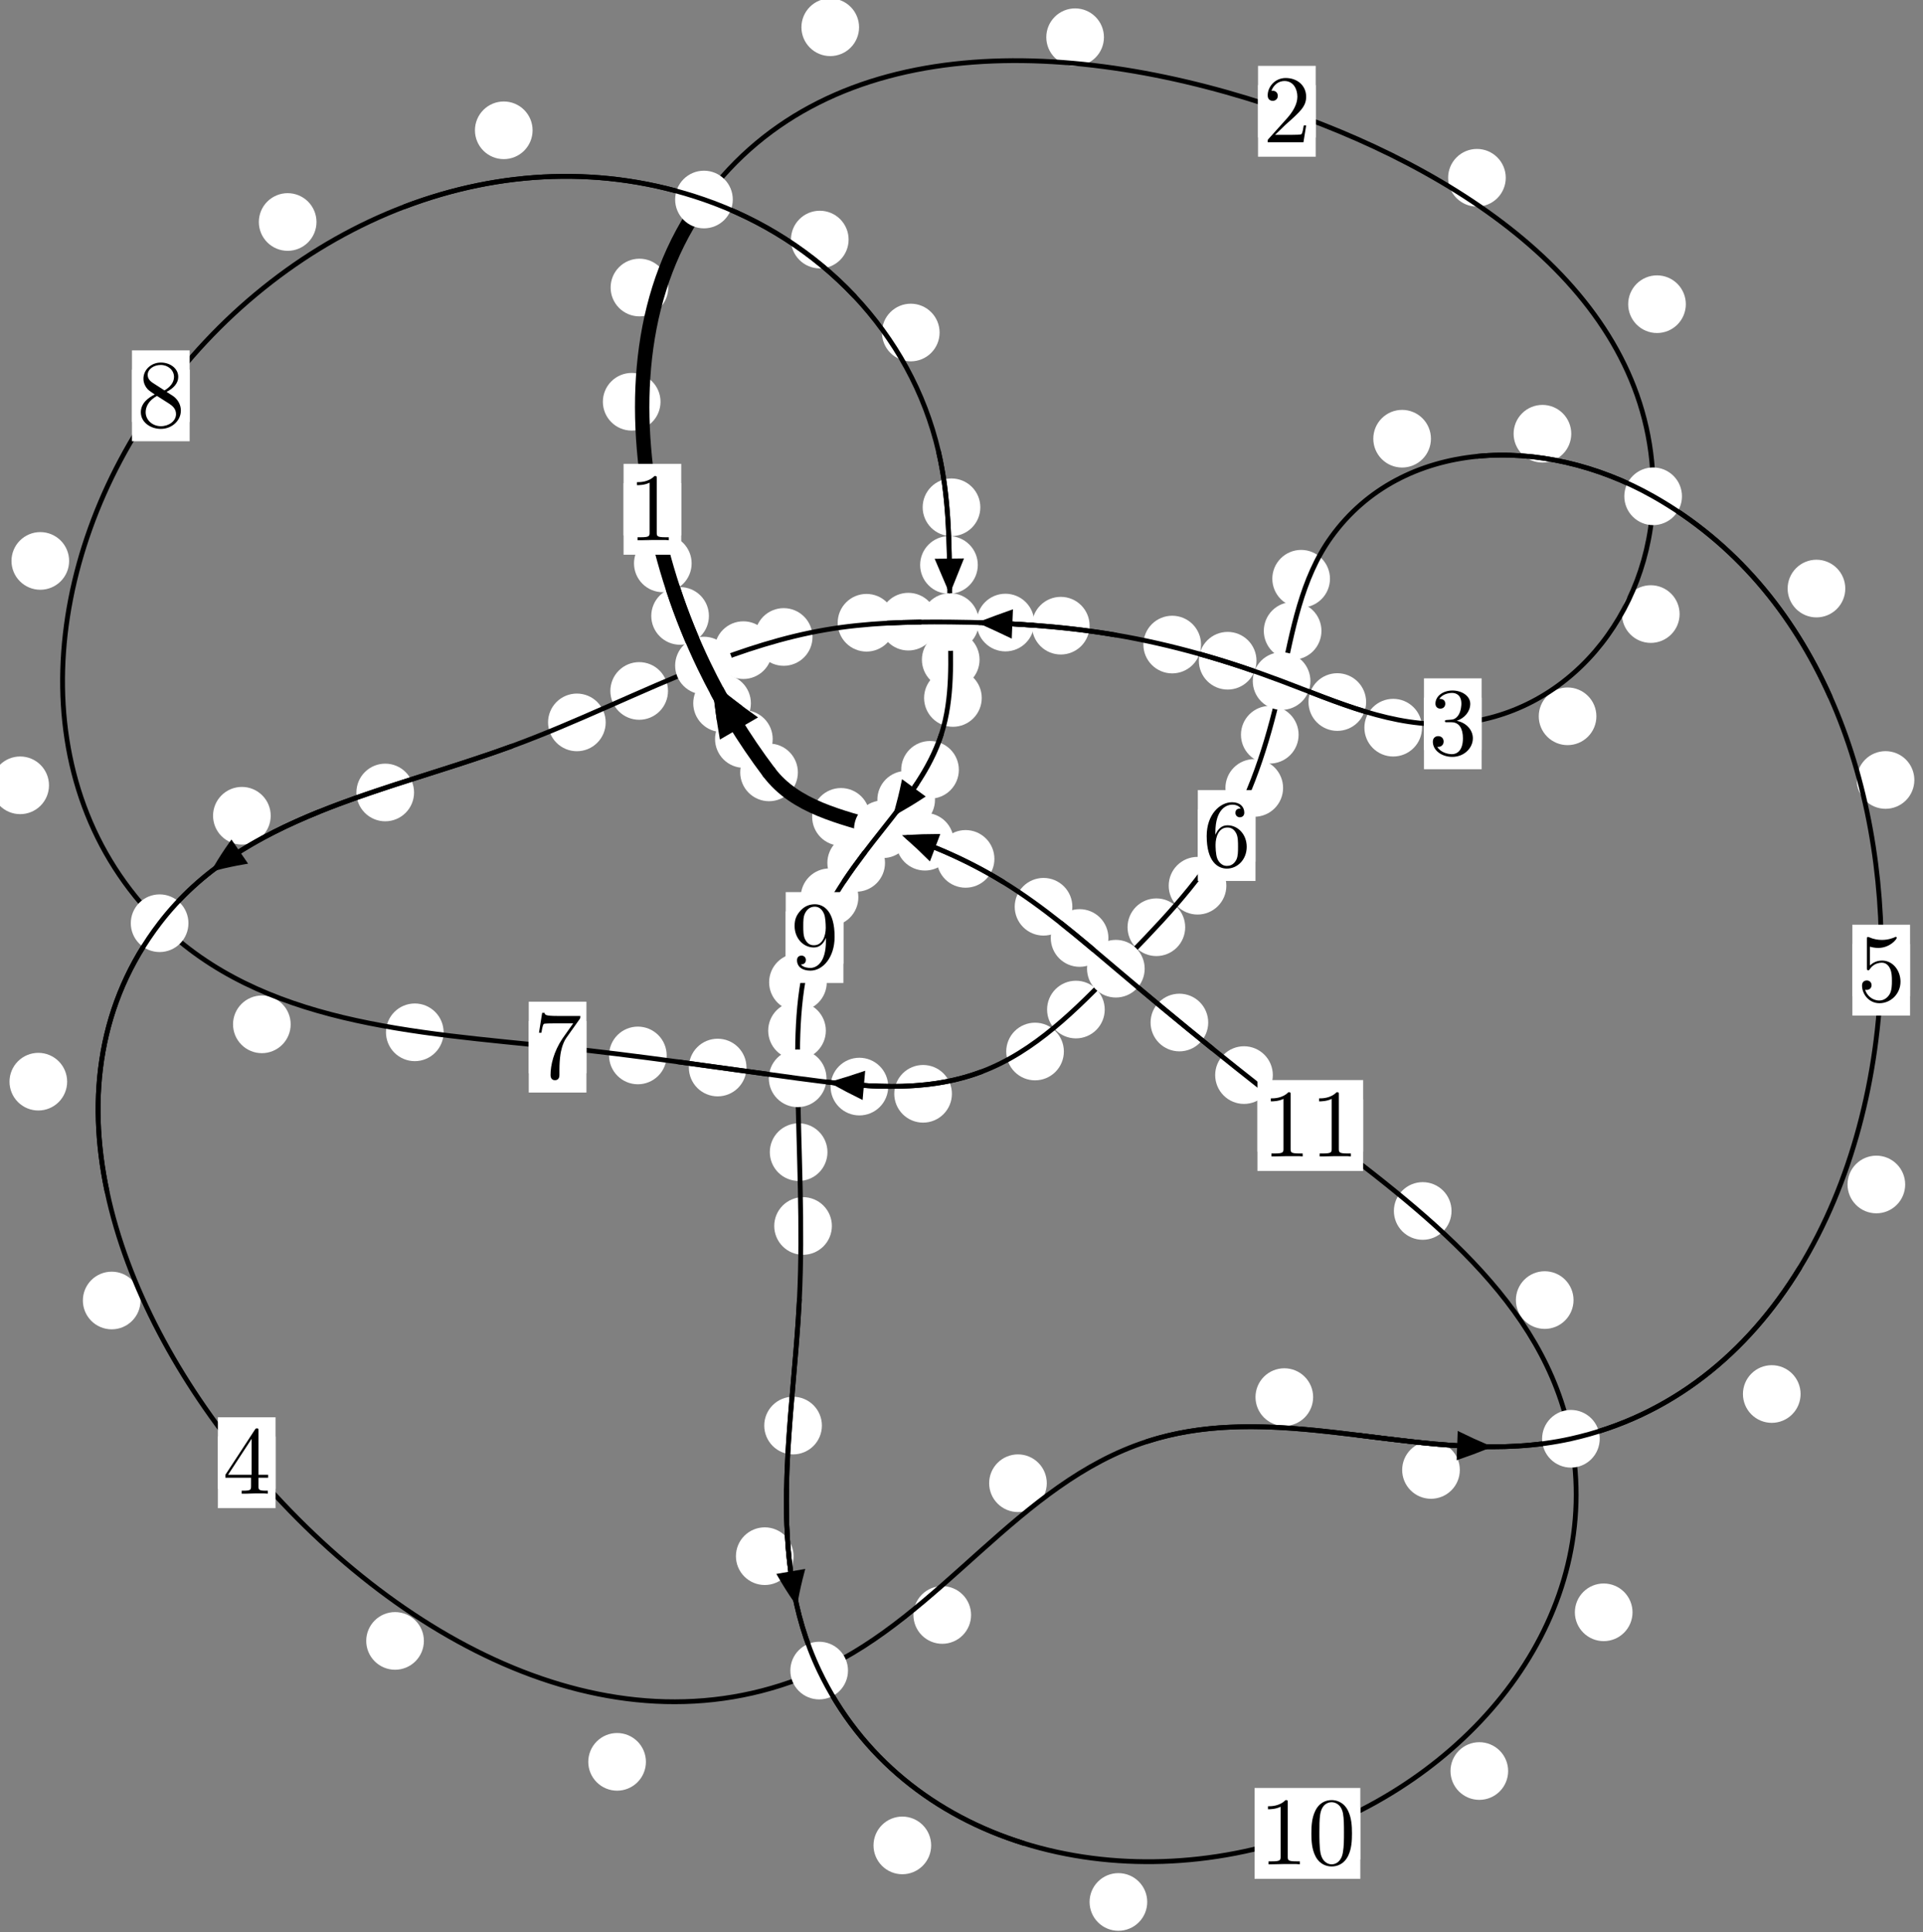 <?xml version="1.0"?>
<!-- Created by MetaPost 1.999 on 2021.07.06:0014 -->
<svg version="1.1" xmlns="http://www.w3.org/2000/svg" xmlns:xlink="http://www.w3.org/1999/xlink" width="199.412" height="200.326" viewBox="0 0 199.412 200.326">
<rect x="0" y="0" width="199.412" height="200.326" fill="#808080" stroke="none"/>
<!-- Original BoundingBox: -73.896454 -131.162994 125.515305 69.162811 -->
  <defs>
    <g transform="scale(0.01,0.01)" id="GLYPHcmr10_48">
      <path style="fill-rule: evenodd;" d="M460 -320C460 -400,455 -480,420 -554C374 -650,292 -666,250 -666C190 -666,117 -640,76 -547C44 -478,39 -400,39 -320C39 -245,43 -155,84 -79C127 2,200 22,249 22C303 22,379 1,423 -94C455 -163,460 -241,460 -320M249 -0C210 -0,151 -25,133 -121C122 -181,122 -273,122 -332C122 -396,122 -462,130 -516C149 -635,224 -644,249 -644C282 -644,348 -626,367 -527C377 -471,377 -395,377 -332C377 -257,377 -189,366 -125C351 -30,294 -0,249 -0"></path>
    </g>
    <g transform="scale(0.01,0.01)" id="GLYPHcmr10_49">
      <path style="fill-rule: evenodd;" d="M294 -640C294 -664,294 -666,271 -666C209 -602,121 -602,89 -602L89 -571C109 -571,168 -571,220 -597L220 -79C220 -43,217 -31,127 -31L95 -31L95 -0L257 -0L130 -3L217 -3L257 -3L297 -3L384 -3L419 -0L419 -31L387 -31C297 -31,294 -42,294 -79"></path>
    </g>
    <g transform="scale(0.01,0.01)" id="GLYPHcmr10_50">
      <path style="fill-rule: evenodd;" d="M127 -77L233 -180C389 -318,449 -372,449 -472C449 -586,359 -666,237 -666C124 -666,50 -574,50 -485C50 -429,100 -429,103 -429C120 -429,155 -441,155 -482C155 -508,137 -534,102 -534C94 -534,92 -534,89 -533C112 -598,166 -635,224 -635C315 -635,358 -554,358 -472C358 -392,308 -313,253 -251L61 -37C50 -26,50 -24,50 -0L421 -0L449 -174L424 -174C419 -144,412 -100,402 -85C395 -77,329 -77,307 -77"></path>
    </g>
    <g transform="scale(0.01,0.01)" id="GLYPHcmr10_51">
      <path style="fill-rule: evenodd;" d="M290 -352C372 -379,430 -449,430 -528C430 -610,342 -666,246 -666C145 -666,69 -606,69 -530C69 -497,91 -478,120 -478C151 -478,171 -500,171 -529C171 -579,124 -579,109 -579C140 -628,206 -641,242 -641C283 -641,338 -619,338 -529C338 -517,336 -459,310 -415C280 -367,246 -364,221 -363C213 -362,189 -360,182 -360C174 -359,167 -358,167 -348C167 -337,174 -337,191 -337L235 -337C317 -337,354 -269,354 -171C354 -35,285 -6,241 -6C198 -6,123 -23,88 -82C123 -77,154 -99,154 -137C154 -173,127 -193,98 -193C74 -193,42 -179,42 -135C42 -44,135 22,244 22C366 22,457 -69,457 -171C457 -253,394 -331,290 -352"></path>
    </g>
    <g transform="scale(0.01,0.01)" id="GLYPHcmr10_52">
      <path style="fill-rule: evenodd;" d="M294 -165L294 -78C294 -42,292 -31,218 -31L197 -31L197 -0L332 -0L238 -3L290 -3L332 -3L374 -3L427 -3L468 -0L468 -31L447 -31C373 -31,371 -42,371 -78L371 -165L471 -165L471 -196L371 -196L371 -651C371 -671,371 -677,355 -677C346 -677,343 -677,335 -665L28 -196L28 -165M300 -196L56 -196L300 -569"></path>
    </g>
    <g transform="scale(0.01,0.01)" id="GLYPHcmr10_53">
      <path style="fill-rule: evenodd;" d="M449 -201C449 -320,367 -420,259 -420C211 -420,168 -404,132 -369L132 -564C152 -558,185 -551,217 -551C340 -551,410 -642,410 -655C410 -661,407 -666,400 -666C399 -666,397 -666,392 -663C372 -654,323 -634,256 -634C216 -634,170 -641,123 -662C115 -665,113 -665,111 -665C101 -665,101 -657,101 -641L101 -345C101 -327,101 -319,115 -319C122 -319,124 -322,128 -328C139 -344,176 -398,257 -398C309 -398,334 -352,342 -334C358 -297,360 -258,360 -208C360 -173,360 -113,336 -71C312 -32,275 -6,229 -6C156 -6,99 -59,82 -118C85 -117,88 -116,99 -116C132 -116,149 -141,149 -165C149 -189,132 -214,99 -214C85 -214,50 -207,50 -161C50 -75,119 22,231 22C347 22,449 -74,449 -201"></path>
    </g>
    <g transform="scale(0.01,0.01)" id="GLYPHcmr10_54">
      <path style="fill-rule: evenodd;" d="M132 -328L132 -352C132 -605,256 -641,307 -641C331 -641,373 -635,395 -601C380 -601,340 -601,340 -556C340 -525,364 -510,386 -510C402 -510,432 -519,432 -558C432 -618,388 -666,305 -666C177 -666,42 -537,42 -316C42 -49,158 22,251 22C362 22,457 -72,457 -204C457 -331,368 -427,257 -427C189 -427,152 -376,132 -328M251 -6C188 -6,158 -66,152 -81C134 -128,134 -208,134 -226C134 -304,166 -404,256 -404C272 -404,318 -404,349 -342C367 -305,367 -254,367 -205C367 -157,367 -107,350 -71C320 -11,274 -6,251 -6"></path>
    </g>
    <g transform="scale(0.01,0.01)" id="GLYPHcmr10_55">
      <path style="fill-rule: evenodd;" d="M476 -609C485 -621,485 -623,485 -644L242 -644C120 -644,118 -657,114 -676L89 -676L56 -470L81 -470C84 -486,93 -549,106 -561C113 -567,191 -567,204 -567L411 -567C400 -551,321 -442,299 -409C209 -274,176 -135,176 -33C176 -23,176 22,222 22C268 22,268 -23,268 -33L268 -84C268 -139,271 -194,279 -248C283 -271,297 -357,341 -419"></path>
    </g>
    <g transform="scale(0.01,0.01)" id="GLYPHcmr10_56">
      <path style="fill-rule: evenodd;" d="M163 -457C117 -487,113 -521,113 -538C113 -599,178 -641,249 -641C322 -641,386 -589,386 -517C386 -460,347 -412,287 -377M309 -362C381 -399,430 -451,430 -517C430 -609,341 -666,250 -666C150 -666,69 -592,69 -499C69 -481,71 -436,113 -389C124 -377,161 -352,186 -335C128 -306,42 -250,42 -151C42 -45,144 22,249 22C362 22,457 -61,457 -168C457 -204,446 -249,408 -291C389 -312,373 -322,309 -362M209 -320L332 -242C360 -223,407 -193,407 -132C407 -58,332 -6,250 -6C164 -6,92 -68,92 -151C92 -209,124 -273,209 -320"></path>
    </g>
    <g transform="scale(0.01,0.01)" id="GLYPHcmr10_57">
      <path style="fill-rule: evenodd;" d="M367 -318L367 -286C367 -52,263 -6,205 -6C188 -6,134 -8,107 -42C151 -42,159 -71,159 -88C159 -119,135 -134,113 -134C97 -134,67 -125,67 -86C67 -19,121 22,206 22C335 22,457 -114,457 -329C457 -598,342 -666,253 -666C198 -666,149 -648,106 -603C65 -558,42 -516,42 -441C42 -316,130 -218,242 -218C303 -218,344 -260,367 -318M243 -241C227 -241,181 -241,150 -304C132 -341,132 -391,132 -440C132 -494,132 -541,153 -578C180 -628,218 -641,253 -641C299 -641,332 -607,349 -562C361 -530,365 -467,365 -421C365 -338,331 -241,243 -241"></path>
    </g>
  </defs>
  <path d="M80.127 76.614C80.127 75.821,79.812 75.061,79.252 74.501C78.691 73.94,77.931 73.625,77.139 73.625C76.346 73.625,75.586 73.94,75.025 74.501C74.465 75.061,74.15 75.821,74.15 76.614C74.15 77.407,74.465 78.167,75.025 78.727C75.586 79.288,76.346 79.603,77.139 79.603C77.931 79.603,78.691 79.288,79.252 78.727C79.812 78.167,80.127 77.407,80.127 76.614Z" style="fill: rgb(100%,100%,100%);stroke: none;"></path>
  <path d="M82.738 80.072C82.738 79.28,82.423 78.52,81.862 77.959C81.302 77.399,80.542 77.084,79.749 77.084C78.956 77.084,78.196 77.399,77.636 77.959C77.075 78.52,76.76 79.28,76.76 80.072C76.76 80.865,77.075 81.625,77.636 82.186C78.196 82.746,78.956 83.061,79.749 83.061C80.542 83.061,81.302 82.746,81.862 82.186C82.423 81.625,82.738 80.865,82.738 80.072Z" style="fill: rgb(100%,100%,100%);stroke: none;"></path>
  <path d="M73.514 63.853C73.514 63.06,73.199 62.3,72.638 61.739C72.078 61.179,71.318 60.864,70.525 60.864C69.732 60.864,68.972 61.179,68.412 61.739C67.851 62.3,67.536 63.06,67.536 63.853C67.536 64.645,67.851 65.406,68.412 65.966C68.972 66.527,69.732 66.842,70.525 66.842C71.318 66.842,72.078 66.527,72.638 65.966C73.199 65.406,73.514 64.645,73.514 63.853Z" style="fill: rgb(100%,100%,100%);stroke: none;"></path>
  <path d="M77.867 72.905C77.867 72.112,77.552 71.352,76.991 70.792C76.431 70.231,75.67 69.916,74.878 69.916C74.085 69.916,73.325 70.231,72.764 70.792C72.204 71.352,71.889 72.112,71.889 72.905C71.889 73.698,72.204 74.458,72.764 75.018C73.325 75.579,74.085 75.894,74.878 75.894C75.67 75.894,76.431 75.579,76.991 75.018C77.552 74.458,77.867 73.698,77.867 72.905Z" style="fill: rgb(100%,100%,100%);stroke: none;"></path>
  <path d="M68.494 41.651C68.494 40.858,68.179 40.098,67.619 39.538C67.058 38.977,66.298 38.662,65.505 38.662C64.713 38.662,63.952 38.977,63.392 39.538C62.831 40.098,62.517 40.858,62.517 41.651C62.517 42.444,62.831 43.204,63.392 43.764C63.952 44.325,64.713 44.64,65.505 44.64C66.298 44.64,67.058 44.325,67.619 43.764C68.179 43.204,68.494 42.444,68.494 41.651Z" style="fill: rgb(100%,100%,100%);stroke: none;"></path>
  <path d="M71.722 58.405C71.722 57.612,71.407 56.852,70.847 56.291C70.286 55.731,69.526 55.416,68.733 55.416C67.941 55.416,67.18 55.731,66.62 56.291C66.059 56.852,65.745 57.612,65.745 58.405C65.745 59.197,66.059 59.958,66.62 60.518C67.18 61.079,67.941 61.394,68.733 61.394C69.526 61.394,70.286 61.079,70.847 60.518C71.407 59.958,71.722 59.197,71.722 58.405Z" style="fill: rgb(100%,100%,100%);stroke: none;"></path>
  <path d="M89.084 2.826C89.084 2.033,88.769 1.273,88.208 0.713C87.648 0.152,86.888 -0.163,86.095 -0.163C85.302 -0.163,84.542 0.152,83.982 0.713C83.421 1.273,83.106 2.033,83.106 2.826C83.106 3.619,83.421 4.379,83.982 4.939C84.542 5.5,85.302 5.815,86.095 5.815C86.888 5.815,87.648 5.5,88.208 4.939C88.769 4.379,89.084 3.619,89.084 2.826Z" style="fill: rgb(100%,100%,100%);stroke: none;"></path>
  <path d="M69.298 29.809C69.298 29.016,68.983 28.256,68.423 27.696C67.862 27.135,67.102 26.82,66.309 26.82C65.517 26.82,64.757 27.135,64.196 27.696C63.636 28.256,63.321 29.016,63.321 29.809C63.321 30.602,63.636 31.362,64.196 31.922C64.757 32.483,65.517 32.798,66.309 32.798C67.102 32.798,67.862 32.483,68.423 31.922C68.983 31.362,69.298 30.602,69.298 29.809Z" style="fill: rgb(100%,100%,100%);stroke: none;"></path>
  <path d="M156.145 18.429C156.145 17.637,155.83 16.876,155.27 16.316C154.709 15.755,153.949 15.44,153.157 15.44C152.364 15.44,151.604 15.755,151.043 16.316C150.483 16.876,150.168 17.637,150.168 18.429C150.168 19.222,150.483 19.982,151.043 20.543C151.604 21.103,152.364 21.418,153.157 21.418C153.949 21.418,154.709 21.103,155.27 20.543C155.83 19.982,156.145 19.222,156.145 18.429Z" style="fill: rgb(100%,100%,100%);stroke: none;"></path>
  <path d="M114.477 3.86C114.477 3.067,114.162 2.307,113.601 1.747C113.041 1.186,112.281 0.871,111.488 0.871C110.695 0.871,109.935 1.186,109.375 1.747C108.814 2.307,108.499 3.067,108.499 3.86C108.499 4.653,108.814 5.413,109.375 5.973C109.935 6.534,110.695 6.849,111.488 6.849C112.281 6.849,113.041 6.534,113.601 5.973C114.162 5.413,114.477 4.653,114.477 3.86Z" style="fill: rgb(100%,100%,100%);stroke: none;"></path>
  <path d="M174.172 63.66C174.172 62.867,173.857 62.107,173.296 61.547C172.736 60.986,171.976 60.671,171.183 60.671C170.39 60.671,169.63 60.986,169.07 61.547C168.509 62.107,168.194 62.867,168.194 63.66C168.194 64.453,168.509 65.213,169.07 65.773C169.63 66.334,170.39 66.649,171.183 66.649C171.976 66.649,172.736 66.334,173.296 65.773C173.857 65.213,174.172 64.453,174.172 63.66Z" style="fill: rgb(100%,100%,100%);stroke: none;"></path>
  <path d="M174.818 31.536C174.818 30.743,174.503 29.983,173.943 29.422C173.382 28.862,172.622 28.547,171.83 28.547C171.037 28.547,170.277 28.862,169.716 29.422C169.156 29.983,168.841 30.743,168.841 31.536C168.841 32.328,169.156 33.088,169.716 33.649C170.277 34.209,171.037 34.524,171.83 34.524C172.622 34.524,173.382 34.209,173.943 33.649C174.503 33.088,174.818 32.328,174.818 31.536Z" style="fill: rgb(100%,100%,100%);stroke: none;"></path>
  <path d="M147.462 75.438C147.462 74.645,147.147 73.885,146.587 73.325C146.026 72.764,145.266 72.449,144.473 72.449C143.681 72.449,142.92 72.764,142.36 73.325C141.799 73.885,141.485 74.645,141.485 75.438C141.485 76.231,141.799 76.991,142.36 77.551C142.92 78.112,143.681 78.427,144.473 78.427C145.266 78.427,146.026 78.112,146.587 77.551C147.147 76.991,147.462 76.231,147.462 75.438Z" style="fill: rgb(100%,100%,100%);stroke: none;"></path>
  <path d="M165.544 74.259C165.544 73.466,165.229 72.706,164.668 72.146C164.108 71.585,163.348 71.27,162.555 71.27C161.762 71.27,161.002 71.585,160.441 72.146C159.881 72.706,159.566 73.466,159.566 74.259C159.566 75.052,159.881 75.812,160.441 76.372C161.002 76.933,161.762 77.248,162.555 77.248C163.348 77.248,164.108 76.933,164.668 76.372C165.229 75.812,165.544 75.052,165.544 74.259Z" style="fill: rgb(100%,100%,100%);stroke: none;"></path>
  <path d="M130.296 68.498C130.296 67.705,129.981 66.945,129.421 66.385C128.86 65.824,128.1 65.509,127.307 65.509C126.514 65.509,125.754 65.824,125.194 66.385C124.633 66.945,124.318 67.705,124.318 68.498C124.318 69.291,124.633 70.051,125.194 70.611C125.754 71.172,126.514 71.487,127.307 71.487C128.1 71.487,128.86 71.172,129.421 70.611C129.981 70.051,130.296 69.291,130.296 68.498Z" style="fill: rgb(100%,100%,100%);stroke: none;"></path>
  <path d="M141.665 72.781C141.665 71.988,141.35 71.228,140.79 70.667C140.229 70.107,139.469 69.792,138.676 69.792C137.884 69.792,137.124 70.107,136.563 70.667C136.003 71.228,135.688 71.988,135.688 72.781C135.688 73.573,136.003 74.334,136.563 74.894C137.124 75.455,137.884 75.77,138.676 75.77C139.469 75.77,140.229 75.455,140.79 74.894C141.35 74.334,141.665 73.573,141.665 72.781Z" style="fill: rgb(100%,100%,100%);stroke: none;"></path>
  <path d="M112.99 64.865C112.99 64.072,112.675 63.312,112.115 62.751C111.554 62.191,110.794 61.876,110.002 61.876C109.209 61.876,108.449 62.191,107.888 62.751C107.328 63.312,107.013 64.072,107.013 64.865C107.013 65.657,107.328 66.418,107.888 66.978C108.449 67.539,109.209 67.853,110.002 67.853C110.794 67.853,111.554 67.539,112.115 66.978C112.675 66.418,112.99 65.657,112.99 64.865Z" style="fill: rgb(100%,100%,100%);stroke: none;"></path>
  <path d="M124.545 66.821C124.545 66.029,124.23 65.269,123.669 64.708C123.109 64.148,122.349 63.833,121.556 63.833C120.763 63.833,120.003 64.148,119.443 64.708C118.882 65.269,118.567 66.029,118.567 66.821C118.567 67.614,118.882 68.374,119.443 68.935C120.003 69.495,120.763 69.81,121.556 69.81C122.349 69.81,123.109 69.495,123.669 68.935C124.23 68.374,124.545 67.614,124.545 66.821Z" style="fill: rgb(100%,100%,100%);stroke: none;"></path>
  <path d="M97.181 64.447C97.181 63.654,96.866 62.894,96.305 62.334C95.745 61.773,94.985 61.458,94.192 61.458C93.399 61.458,92.639 61.773,92.079 62.334C91.518 62.894,91.203 63.654,91.203 64.447C91.203 65.24,91.518 66,92.079 66.56C92.639 67.121,93.399 67.436,94.192 67.436C94.985 67.436,95.745 67.121,96.305 66.56C96.866 66,97.181 65.24,97.181 64.447Z" style="fill: rgb(100%,100%,100%);stroke: none;"></path>
  <path d="M107.247 64.541C107.247 63.748,106.932 62.988,106.372 62.428C105.811 61.867,105.051 61.552,104.258 61.552C103.466 61.552,102.705 61.867,102.145 62.428C101.584 62.988,101.27 63.748,101.27 64.541C101.27 65.334,101.584 66.094,102.145 66.654C102.705 67.215,103.466 67.53,104.258 67.53C105.051 67.53,105.811 67.215,106.372 66.654C106.932 66.094,107.247 65.334,107.247 64.541Z" style="fill: rgb(100%,100%,100%);stroke: none;"></path>
  <path d="M84.255 66.035C84.255 65.242,83.941 64.482,83.38 63.922C82.82 63.361,82.059 63.046,81.267 63.046C80.474 63.046,79.714 63.361,79.153 63.922C78.593 64.482,78.278 65.242,78.278 66.035C78.278 66.828,78.593 67.588,79.153 68.148C79.714 68.709,80.474 69.024,81.267 69.024C82.059 69.024,82.82 68.709,83.38 68.148C83.941 67.588,84.255 66.828,84.255 66.035Z" style="fill: rgb(100%,100%,100%);stroke: none;"></path>
  <path d="M92.844 64.561C92.844 63.768,92.529 63.008,91.969 62.448C91.408 61.887,90.648 61.572,89.855 61.572C89.063 61.572,88.302 61.887,87.742 62.448C87.182 63.008,86.867 63.768,86.867 64.561C86.867 65.354,87.182 66.114,87.742 66.674C88.302 67.235,89.063 67.55,89.855 67.55C90.648 67.55,91.408 67.235,91.969 66.674C92.529 66.114,92.844 65.354,92.844 64.561Z" style="fill: rgb(100%,100%,100%);stroke: none;"></path>
  <path d="M69.27 71.63C69.27 70.838,68.955 70.077,68.395 69.517C67.834 68.956,67.074 68.642,66.281 68.642C65.489 68.642,64.728 68.956,64.168 69.517C63.607 70.077,63.293 70.838,63.293 71.63C63.293 72.423,63.607 73.183,64.168 73.744C64.728 74.304,65.489 74.619,66.281 74.619C67.074 74.619,67.834 74.304,68.395 73.744C68.955 73.183,69.27 72.423,69.27 71.63Z" style="fill: rgb(100%,100%,100%);stroke: none;"></path>
  <path d="M80.073 67.401C80.073 66.608,79.758 65.848,79.197 65.288C78.637 64.727,77.877 64.412,77.084 64.412C76.291 64.412,75.531 64.727,74.971 65.288C74.41 65.848,74.095 66.608,74.095 67.401C74.095 68.194,74.41 68.954,74.971 69.514C75.531 70.075,76.291 70.39,77.084 70.39C77.877 70.39,78.637 70.075,79.197 69.514C79.758 68.954,80.073 68.194,80.073 67.401Z" style="fill: rgb(100%,100%,100%);stroke: none;"></path>
  <path d="M42.937 82.155C42.937 81.363,42.622 80.602,42.061 80.042C41.501 79.482,40.741 79.167,39.948 79.167C39.155 79.167,38.395 79.482,37.835 80.042C37.274 80.602,36.959 81.363,36.959 82.155C36.959 82.948,37.274 83.708,37.835 84.269C38.395 84.829,39.155 85.144,39.948 85.144C40.741 85.144,41.501 84.829,42.061 84.269C42.622 83.708,42.937 82.948,42.937 82.155Z" style="fill: rgb(100%,100%,100%);stroke: none;"></path>
  <path d="M62.81 74.891C62.81 74.098,62.495 73.338,61.935 72.777C61.374 72.217,60.614 71.902,59.821 71.902C59.029 71.902,58.269 72.217,57.708 72.777C57.148 73.338,56.833 74.098,56.833 74.891C56.833 75.683,57.148 76.443,57.708 77.004C58.269 77.564,59.029 77.879,59.821 77.879C60.614 77.879,61.374 77.564,61.935 77.004C62.495 76.443,62.81 75.683,62.81 74.891Z" style="fill: rgb(100%,100%,100%);stroke: none;"></path>
  <path d="M6.963 112.137C6.963 111.344,6.648 110.584,6.088 110.023C5.527 109.463,4.767 109.148,3.975 109.148C3.182 109.148,2.422 109.463,1.861 110.023C1.301 110.584,0.986 111.344,0.986 112.137C0.986 112.929,1.301 113.689,1.861 114.25C2.422 114.81,3.182 115.125,3.975 115.125C4.767 115.125,5.527 114.81,6.088 114.25C6.648 113.689,6.963 112.929,6.963 112.137Z" style="fill: rgb(100%,100%,100%);stroke: none;"></path>
  <path d="M28.072 84.568C28.072 83.775,27.757 83.015,27.196 82.455C26.636 81.894,25.875 81.579,25.083 81.579C24.29 81.579,23.53 81.894,22.969 82.455C22.409 83.015,22.094 83.775,22.094 84.568C22.094 85.361,22.409 86.121,22.969 86.681C23.53 87.242,24.29 87.557,25.083 87.557C25.875 87.557,26.636 87.242,27.196 86.681C27.757 86.121,28.072 85.361,28.072 84.568Z" style="fill: rgb(100%,100%,100%);stroke: none;"></path>
  <path d="M43.956 170.112C43.956 169.319,43.641 168.559,43.081 167.999C42.52 167.438,41.76 167.123,40.967 167.123C40.175 167.123,39.414 167.438,38.854 167.999C38.293 168.559,37.978 169.319,37.978 170.112C37.978 170.905,38.293 171.665,38.854 172.225C39.414 172.786,40.175 173.101,40.967 173.101C41.76 173.101,42.52 172.786,43.081 172.225C43.641 171.665,43.956 170.905,43.956 170.112Z" style="fill: rgb(100%,100%,100%);stroke: none;"></path>
  <path d="M14.571 134.822C14.571 134.029,14.256 133.269,13.696 132.708C13.136 132.148,12.375 131.833,11.583 131.833C10.79 131.833,10.03 132.148,9.469 132.708C8.909 133.269,8.594 134.029,8.594 134.822C8.594 135.614,8.909 136.375,9.469 136.935C10.03 137.496,10.79 137.81,11.583 137.81C12.375 137.81,13.136 137.496,13.696 136.935C14.256 136.375,14.571 135.614,14.571 134.822Z" style="fill: rgb(100%,100%,100%);stroke: none;"></path>
  <path d="M100.698 167.423C100.698 166.63,100.383 165.87,99.823 165.31C99.263 164.749,98.502 164.434,97.71 164.434C96.917 164.434,96.157 164.749,95.596 165.31C95.036 165.87,94.721 166.63,94.721 167.423C94.721 168.216,95.036 168.976,95.596 169.536C96.157 170.097,96.917 170.412,97.71 170.412C98.502 170.412,99.263 170.097,99.823 169.536C100.383 168.976,100.698 168.216,100.698 167.423Z" style="fill: rgb(100%,100%,100%);stroke: none;"></path>
  <path d="M66.981 182.65C66.981 181.857,66.666 181.097,66.106 180.537C65.545 179.976,64.785 179.661,63.992 179.661C63.2 179.661,62.439 179.976,61.879 180.537C61.319 181.097,61.004 181.857,61.004 182.65C61.004 183.443,61.319 184.203,61.879 184.763C62.439 185.324,63.2 185.639,63.992 185.639C64.785 185.639,65.545 185.324,66.106 184.763C66.666 184.203,66.981 183.443,66.981 182.65Z" style="fill: rgb(100%,100%,100%);stroke: none;"></path>
  <path d="M136.17 144.837C136.17 144.045,135.855 143.285,135.295 142.724C134.734 142.164,133.974 141.849,133.181 141.849C132.389 141.849,131.628 142.164,131.068 142.724C130.507 143.285,130.193 144.045,130.193 144.837C130.193 145.63,130.507 146.39,131.068 146.951C131.628 147.511,132.389 147.826,133.181 147.826C133.974 147.826,134.734 147.511,135.295 146.951C135.855 146.39,136.17 145.63,136.17 144.837Z" style="fill: rgb(100%,100%,100%);stroke: none;"></path>
  <path d="M108.55 153.764C108.55 152.971,108.235 152.211,107.675 151.651C107.114 151.09,106.354 150.775,105.562 150.775C104.769 150.775,104.009 151.09,103.448 151.651C102.888 152.211,102.573 152.971,102.573 153.764C102.573 154.557,102.888 155.317,103.448 155.877C104.009 156.438,104.769 156.753,105.562 156.753C106.354 156.753,107.114 156.438,107.675 155.877C108.235 155.317,108.55 154.557,108.55 153.764Z" style="fill: rgb(100%,100%,100%);stroke: none;"></path>
  <path d="M186.718 144.517C186.718 143.724,186.403 142.964,185.842 142.404C185.282 141.843,184.522 141.528,183.729 141.528C182.936 141.528,182.176 141.843,181.615 142.404C181.055 142.964,180.74 143.724,180.74 144.517C180.74 145.31,181.055 146.07,181.615 146.63C182.176 147.191,182.936 147.506,183.729 147.506C184.522 147.506,185.282 147.191,185.842 146.63C186.403 146.07,186.718 145.31,186.718 144.517Z" style="fill: rgb(100%,100%,100%);stroke: none;"></path>
  <path d="M151.381 152.389C151.381 151.597,151.066 150.837,150.505 150.276C149.945 149.716,149.185 149.401,148.392 149.401C147.599 149.401,146.839 149.716,146.279 150.276C145.718 150.837,145.403 151.597,145.403 152.389C145.403 153.182,145.718 153.942,146.279 154.503C146.839 155.063,147.599 155.378,148.392 155.378C149.185 155.378,149.945 155.063,150.505 154.503C151.066 153.942,151.381 153.182,151.381 152.389Z" style="fill: rgb(100%,100%,100%);stroke: none;"></path>
  <path d="M198.515 80.861C198.515 80.068,198.2 79.308,197.64 78.747C197.079 78.187,196.319 77.872,195.527 77.872C194.734 77.872,193.974 78.187,193.413 78.747C192.853 79.308,192.538 80.068,192.538 80.861C192.538 81.653,192.853 82.413,193.413 82.974C193.974 83.534,194.734 83.849,195.527 83.849C196.319 83.849,197.079 83.534,197.64 82.974C198.2 82.413,198.515 81.653,198.515 80.861Z" style="fill: rgb(100%,100%,100%);stroke: none;"></path>
  <path d="M197.564 122.795C197.564 122.002,197.249 121.242,196.688 120.682C196.128 120.121,195.368 119.806,194.575 119.806C193.782 119.806,193.022 120.121,192.462 120.682C191.901 121.242,191.586 122.002,191.586 122.795C191.586 123.588,191.901 124.348,192.462 124.908C193.022 125.469,193.782 125.784,194.575 125.784C195.368 125.784,196.128 125.469,196.688 124.908C197.249 124.348,197.564 123.588,197.564 122.795Z" style="fill: rgb(100%,100%,100%);stroke: none;"></path>
  <path d="M162.937 44.965C162.937 44.172,162.622 43.412,162.061 42.852C161.501 42.291,160.741 41.976,159.948 41.976C159.155 41.976,158.395 42.291,157.835 42.852C157.274 43.412,156.959 44.172,156.959 44.965C156.959 45.758,157.274 46.518,157.835 47.078C158.395 47.639,159.155 47.954,159.948 47.954C160.741 47.954,161.501 47.639,162.061 47.078C162.622 46.518,162.937 45.758,162.937 44.965Z" style="fill: rgb(100%,100%,100%);stroke: none;"></path>
  <path d="M191.353 61.016C191.353 60.223,191.038 59.463,190.478 58.903C189.917 58.342,189.157 58.027,188.364 58.027C187.572 58.027,186.811 58.342,186.251 58.903C185.69 59.463,185.375 60.223,185.375 61.016C185.375 61.809,185.69 62.569,186.251 63.129C186.811 63.69,187.572 64.005,188.364 64.005C189.157 64.005,189.917 63.69,190.478 63.129C191.038 62.569,191.353 61.809,191.353 61.016Z" style="fill: rgb(100%,100%,100%);stroke: none;"></path>
  <path d="M137.916 59.997C137.916 59.205,137.601 58.445,137.04 57.884C136.48 57.324,135.72 57.009,134.927 57.009C134.134 57.009,133.374 57.324,132.814 57.884C132.253 58.445,131.938 59.205,131.938 59.997C131.938 60.79,132.253 61.55,132.814 62.111C133.374 62.671,134.134 62.986,134.927 62.986C135.72 62.986,136.48 62.671,137.04 62.111C137.601 61.55,137.916 60.79,137.916 59.997Z" style="fill: rgb(100%,100%,100%);stroke: none;"></path>
  <path d="M148.386 45.481C148.386 44.688,148.071 43.928,147.511 43.368C146.95 42.807,146.19 42.492,145.397 42.492C144.605 42.492,143.845 42.807,143.284 43.368C142.724 43.928,142.409 44.688,142.409 45.481C142.409 46.274,142.724 47.034,143.284 47.594C143.845 48.155,144.605 48.47,145.397 48.47C146.19 48.47,146.95 48.155,147.511 47.594C148.071 47.034,148.386 46.274,148.386 45.481Z" style="fill: rgb(100%,100%,100%);stroke: none;"></path>
  <path d="M134.664 76.17C134.664 75.377,134.349 74.617,133.788 74.056C133.228 73.496,132.467 73.181,131.675 73.181C130.882 73.181,130.122 73.496,129.561 74.056C129.001 74.617,128.686 75.377,128.686 76.17C128.686 76.962,129.001 77.722,129.561 78.283C130.122 78.843,130.882 79.158,131.675 79.158C132.467 79.158,133.228 78.843,133.788 78.283C134.349 77.722,134.664 76.962,134.664 76.17Z" style="fill: rgb(100%,100%,100%);stroke: none;"></path>
  <path d="M137.032 65.404C137.032 64.611,136.717 63.851,136.157 63.29C135.597 62.73,134.836 62.415,134.044 62.415C133.251 62.415,132.491 62.73,131.93 63.29C131.37 63.851,131.055 64.611,131.055 65.404C131.055 66.196,131.37 66.957,131.93 67.517C132.491 68.077,133.251 68.392,134.044 68.392C134.836 68.392,135.597 68.077,136.157 67.517C136.717 66.957,137.032 66.196,137.032 65.404Z" style="fill: rgb(100%,100%,100%);stroke: none;"></path>
  <path d="M127.171 91.822C127.171 91.029,126.856 90.269,126.296 89.708C125.736 89.148,124.975 88.833,124.183 88.833C123.39 88.833,122.63 89.148,122.069 89.708C121.509 90.269,121.194 91.029,121.194 91.822C121.194 92.615,121.509 93.375,122.069 93.935C122.63 94.496,123.39 94.811,124.183 94.811C124.975 94.811,125.736 94.496,126.296 93.935C126.856 93.375,127.171 92.615,127.171 91.822Z" style="fill: rgb(100%,100%,100%);stroke: none;"></path>
  <path d="M133.054 81.685C133.054 80.892,132.739 80.132,132.178 79.571C131.618 79.011,130.857 78.696,130.065 78.696C129.272 78.696,128.512 79.011,127.951 79.571C127.391 80.132,127.076 80.892,127.076 81.685C127.076 82.477,127.391 83.238,127.951 83.798C128.512 84.359,129.272 84.674,130.065 84.674C130.857 84.674,131.618 84.359,132.178 83.798C132.739 83.238,133.054 82.477,133.054 81.685Z" style="fill: rgb(100%,100%,100%);stroke: none;"></path>
  <path d="M114.559 104.66C114.559 103.867,114.244 103.107,113.684 102.547C113.123 101.986,112.363 101.671,111.57 101.671C110.778 101.671,110.018 101.986,109.457 102.547C108.897 103.107,108.582 103.867,108.582 104.66C108.582 105.453,108.897 106.213,109.457 106.773C110.018 107.334,110.778 107.649,111.57 107.649C112.363 107.649,113.123 107.334,113.684 106.773C114.244 106.213,114.559 105.453,114.559 104.66Z" style="fill: rgb(100%,100%,100%);stroke: none;"></path>
  <path d="M122.903 96.127C122.903 95.334,122.588 94.574,122.027 94.014C121.467 93.453,120.706 93.138,119.914 93.138C119.121 93.138,118.361 93.453,117.8 94.014C117.24 94.574,116.925 95.334,116.925 96.127C116.925 96.92,117.24 97.68,117.8 98.24C118.361 98.801,119.121 99.116,119.914 99.116C120.706 99.116,121.467 98.801,122.027 98.24C122.588 97.68,122.903 96.92,122.903 96.127Z" style="fill: rgb(100%,100%,100%);stroke: none;"></path>
  <path d="M98.712 113.394C98.712 112.602,98.397 111.842,97.836 111.281C97.276 110.721,96.516 110.406,95.723 110.406C94.93 110.406,94.17 110.721,93.61 111.281C93.049 111.842,92.734 112.602,92.734 113.394C92.734 114.187,93.049 114.947,93.61 115.508C94.17 116.068,94.93 116.383,95.723 116.383C96.516 116.383,97.276 116.068,97.836 115.508C98.397 114.947,98.712 114.187,98.712 113.394Z" style="fill: rgb(100%,100%,100%);stroke: none;"></path>
  <path d="M110.322 109.01C110.322 108.217,110.007 107.457,109.447 106.896C108.886 106.336,108.126 106.021,107.333 106.021C106.541 106.021,105.781 106.336,105.22 106.896C104.66 107.457,104.345 108.217,104.345 109.01C104.345 109.802,104.66 110.562,105.22 111.123C105.781 111.683,106.541 111.998,107.333 111.998C108.126 111.998,108.886 111.683,109.447 111.123C110.007 110.562,110.322 109.802,110.322 109.01Z" style="fill: rgb(100%,100%,100%);stroke: none;"></path>
  <path d="M77.41 110.671C77.41 109.879,77.095 109.118,76.535 108.558C75.975 107.997,75.214 107.683,74.422 107.683C73.629 107.683,72.869 107.997,72.308 108.558C71.748 109.118,71.433 109.879,71.433 110.671C71.433 111.464,71.748 112.224,72.308 112.785C72.869 113.345,73.629 113.66,74.422 113.66C75.214 113.66,75.975 113.345,76.535 112.785C77.095 112.224,77.41 111.464,77.41 110.671Z" style="fill: rgb(100%,100%,100%);stroke: none;"></path>
  <path d="M92.106 112.646C92.106 111.853,91.791 111.093,91.231 110.533C90.67 109.972,89.91 109.657,89.117 109.657C88.325 109.657,87.565 109.972,87.004 110.533C86.444 111.093,86.129 111.853,86.129 112.646C86.129 113.439,86.444 114.199,87.004 114.759C87.565 115.32,88.325 115.635,89.117 115.635C89.91 115.635,90.67 115.32,91.231 114.759C91.791 114.199,92.106 113.439,92.106 112.646Z" style="fill: rgb(100%,100%,100%);stroke: none;"></path>
  <path d="M46.002 107.019C46.002 106.226,45.687 105.466,45.127 104.906C44.566 104.345,43.806 104.03,43.014 104.03C42.221 104.03,41.461 104.345,40.9 104.906C40.34 105.466,40.025 106.226,40.025 107.019C40.025 107.812,40.34 108.572,40.9 109.132C41.461 109.693,42.221 110.008,43.014 110.008C43.806 110.008,44.566 109.693,45.127 109.132C45.687 108.572,46.002 107.812,46.002 107.019Z" style="fill: rgb(100%,100%,100%);stroke: none;"></path>
  <path d="M69.134 109.417C69.134 108.624,68.819 107.864,68.259 107.304C67.698 106.743,66.938 106.428,66.145 106.428C65.353 106.428,64.593 106.743,64.032 107.304C63.472 107.864,63.157 108.624,63.157 109.417C63.157 110.21,63.472 110.97,64.032 111.53C64.593 112.091,65.353 112.406,66.145 112.406C66.938 112.406,67.698 112.091,68.259 111.53C68.819 110.97,69.134 110.21,69.134 109.417Z" style="fill: rgb(100%,100%,100%);stroke: none;"></path>
  <path d="M5.081 81.413C5.081 80.621,4.766 79.86,4.206 79.3C3.645 78.739,2.885 78.424,2.092 78.424C1.3 78.424,0.539 78.739,-0.021 79.3C-0.582 79.86,-0.896 80.621,-0.896 81.413C-0.896 82.206,-0.582 82.966,-0.021 83.527C0.539 84.087,1.3 84.402,2.092 84.402C2.885 84.402,3.645 84.087,4.206 83.527C4.766 82.966,5.081 82.206,5.081 81.413Z" style="fill: rgb(100%,100%,100%);stroke: none;"></path>
  <path d="M30.142 106.192C30.142 105.399,29.827 104.639,29.267 104.079C28.706 103.518,27.946 103.203,27.154 103.203C26.361 103.203,25.601 103.518,25.04 104.079C24.48 104.639,24.165 105.399,24.165 106.192C24.165 106.985,24.48 107.745,25.04 108.305C25.601 108.866,26.361 109.181,27.154 109.181C27.946 109.181,28.706 108.866,29.267 108.305C29.827 107.745,30.142 106.985,30.142 106.192Z" style="fill: rgb(100%,100%,100%);stroke: none;"></path>
  <path d="M32.819 23.014C32.819 22.221,32.504 21.461,31.944 20.901C31.383 20.34,30.623 20.025,29.83 20.025C29.038 20.025,28.278 20.34,27.717 20.901C27.157 21.461,26.842 22.221,26.842 23.014C26.842 23.807,27.157 24.567,27.717 25.127C28.278 25.688,29.038 26.003,29.83 26.003C30.623 26.003,31.383 25.688,31.944 25.127C32.504 24.567,32.819 23.807,32.819 23.014Z" style="fill: rgb(100%,100%,100%);stroke: none;"></path>
  <path d="M7.168 58.151C7.168 57.358,6.853 56.598,6.293 56.038C5.732 55.477,4.972 55.162,4.179 55.162C3.387 55.162,2.626 55.477,2.066 56.038C1.505 56.598,1.191 57.358,1.191 58.151C1.191 58.944,1.505 59.704,2.066 60.264C2.626 60.825,3.387 61.14,4.179 61.14C4.972 61.14,5.732 60.825,6.293 60.264C6.853 59.704,7.168 58.944,7.168 58.151Z" style="fill: rgb(100%,100%,100%);stroke: none;"></path>
  <path d="M87.999 24.836C87.999 24.043,87.684 23.283,87.124 22.723C86.563 22.162,85.803 21.847,85.01 21.847C84.218 21.847,83.458 22.162,82.897 22.723C82.337 23.283,82.022 24.043,82.022 24.836C82.022 25.629,82.337 26.389,82.897 26.949C83.458 27.51,84.218 27.825,85.01 27.825C85.803 27.825,86.563 27.51,87.124 26.949C87.684 26.389,87.999 25.629,87.999 24.836Z" style="fill: rgb(100%,100%,100%);stroke: none;"></path>
  <path d="M55.229 13.508C55.229 12.716,54.914 11.956,54.354 11.395C53.793 10.835,53.033 10.52,52.24 10.52C51.448 10.52,50.687 10.835,50.127 11.395C49.566 11.956,49.251 12.716,49.251 13.508C49.251 14.301,49.566 15.061,50.127 15.622C50.687 16.182,51.448 16.497,52.24 16.497C53.033 16.497,53.793 16.182,54.354 15.622C54.914 15.061,55.229 14.301,55.229 13.508Z" style="fill: rgb(100%,100%,100%);stroke: none;"></path>
  <path d="M101.658 52.591C101.658 51.799,101.343 51.038,100.782 50.478C100.222 49.917,99.461 49.602,98.669 49.602C97.876 49.602,97.116 49.917,96.555 50.478C95.995 51.038,95.68 51.799,95.68 52.591C95.68 53.384,95.995 54.144,96.555 54.705C97.116 55.265,97.876 55.58,98.669 55.58C99.461 55.58,100.222 55.265,100.782 54.705C101.343 54.144,101.658 53.384,101.658 52.591Z" style="fill: rgb(100%,100%,100%);stroke: none;"></path>
  <path d="M97.435 34.473C97.435 33.68,97.12 32.92,96.559 32.36C95.999 31.799,95.239 31.484,94.446 31.484C93.653 31.484,92.893 31.799,92.333 32.36C91.772 32.92,91.457 33.68,91.457 34.473C91.457 35.266,91.772 36.026,92.333 36.586C92.893 37.147,93.653 37.462,94.446 37.462C95.239 37.462,95.999 37.147,96.559 36.586C97.12 36.026,97.435 35.266,97.435 34.473Z" style="fill: rgb(100%,100%,100%);stroke: none;"></path>
  <path d="M101.578 68.391C101.578 67.598,101.263 66.838,100.703 66.277C100.142 65.717,99.382 65.402,98.59 65.402C97.797 65.402,97.037 65.717,96.476 66.277C95.916 66.838,95.601 67.598,95.601 68.391C95.601 69.183,95.916 69.944,96.476 70.504C97.037 71.064,97.797 71.379,98.59 71.379C99.382 71.379,100.142 71.064,100.703 70.504C101.263 69.944,101.578 69.183,101.578 68.391Z" style="fill: rgb(100%,100%,100%);stroke: none;"></path>
  <path d="M101.396 58.568C101.396 57.775,101.081 57.015,100.52 56.455C99.96 55.894,99.2 55.579,98.407 55.579C97.614 55.579,96.854 55.894,96.294 56.455C95.733 57.015,95.418 57.775,95.418 58.568C95.418 59.361,95.733 60.121,96.294 60.681C96.854 61.242,97.614 61.557,98.407 61.557C99.2 61.557,99.96 61.242,100.52 60.681C101.081 60.121,101.396 59.361,101.396 58.568Z" style="fill: rgb(100%,100%,100%);stroke: none;"></path>
  <path d="M99.431 79.808C99.431 79.015,99.116 78.255,98.556 77.695C97.995 77.134,97.235 76.819,96.442 76.819C95.65 76.819,94.89 77.134,94.329 77.695C93.769 78.255,93.454 79.015,93.454 79.808C93.454 80.601,93.769 81.361,94.329 81.921C94.89 82.482,95.65 82.797,96.442 82.797C97.235 82.797,97.995 82.482,98.556 81.921C99.116 81.361,99.431 80.601,99.431 79.808Z" style="fill: rgb(100%,100%,100%);stroke: none;"></path>
  <path d="M101.805 72.358C101.805 71.566,101.49 70.805,100.929 70.245C100.369 69.684,99.609 69.37,98.816 69.37C98.023 69.37,97.263 69.684,96.703 70.245C96.142 70.805,95.827 71.566,95.827 72.358C95.827 73.151,96.142 73.911,96.703 74.472C97.263 75.032,98.023 75.347,98.816 75.347C99.609 75.347,100.369 75.032,100.929 74.472C101.49 73.911,101.805 73.151,101.805 72.358Z" style="fill: rgb(100%,100%,100%);stroke: none;"></path>
  <path d="M91.774 89.457C91.774 88.664,91.459 87.904,90.899 87.344C90.338 86.783,89.578 86.468,88.785 86.468C87.993 86.468,87.232 86.783,86.672 87.344C86.111 87.904,85.797 88.664,85.797 89.457C85.797 90.25,86.111 91.01,86.672 91.57C87.232 92.131,87.993 92.446,88.785 92.446C89.578 92.446,90.338 92.131,90.899 91.57C91.459 91.01,91.774 90.25,91.774 89.457Z" style="fill: rgb(100%,100%,100%);stroke: none;"></path>
  <path d="M96.958 82.911C96.958 82.118,96.643 81.358,96.083 80.798C95.522 80.237,94.762 79.922,93.969 79.922C93.177 79.922,92.417 80.237,91.856 80.798C91.296 81.358,90.981 82.118,90.981 82.911C90.981 83.704,91.296 84.464,91.856 85.024C92.417 85.585,93.177 85.9,93.969 85.9C94.762 85.9,95.522 85.585,96.083 85.024C96.643 84.464,96.958 83.704,96.958 82.911Z" style="fill: rgb(100%,100%,100%);stroke: none;"></path>
  <path d="M85.734 101.833C85.734 101.04,85.419 100.28,84.859 99.719C84.298 99.159,83.538 98.844,82.746 98.844C81.953 98.844,81.193 99.159,80.632 99.719C80.072 100.28,79.757 101.04,79.757 101.833C79.757 102.625,80.072 103.385,80.632 103.946C81.193 104.506,81.953 104.821,82.746 104.821C83.538 104.821,84.298 104.506,84.859 103.946C85.419 103.385,85.734 102.625,85.734 101.833Z" style="fill: rgb(100%,100%,100%);stroke: none;"></path>
  <path d="M89.01 93.016C89.01 92.224,88.695 91.463,88.135 90.903C87.575 90.342,86.814 90.028,86.022 90.028C85.229 90.028,84.469 90.342,83.908 90.903C83.348 91.463,83.033 92.224,83.033 93.016C83.033 93.809,83.348 94.569,83.908 95.13C84.469 95.69,85.229 96.005,86.022 96.005C86.814 96.005,87.575 95.69,88.135 95.13C88.695 94.569,89.01 93.809,89.01 93.016Z" style="fill: rgb(100%,100%,100%);stroke: none;"></path>
  <path d="M85.806 119.44C85.806 118.648,85.491 117.887,84.931 117.327C84.37 116.767,83.61 116.452,82.817 116.452C82.025 116.452,81.264 116.767,80.704 117.327C80.143 117.887,79.829 118.648,79.829 119.44C79.829 120.233,80.143 120.993,80.704 121.554C81.264 122.114,82.025 122.429,82.817 122.429C83.61 122.429,84.37 122.114,84.931 121.554C85.491 120.993,85.806 120.233,85.806 119.44Z" style="fill: rgb(100%,100%,100%);stroke: none;"></path>
  <path d="M85.638 106.846C85.638 106.053,85.323 105.293,84.763 104.733C84.202 104.172,83.442 103.857,82.649 103.857C81.857 103.857,81.096 104.172,80.536 104.733C79.976 105.293,79.661 106.053,79.661 106.846C79.661 107.639,79.976 108.399,80.536 108.959C81.096 109.52,81.857 109.835,82.649 109.835C83.442 109.835,84.202 109.52,84.763 108.959C85.323 108.399,85.638 107.639,85.638 106.846Z" style="fill: rgb(100%,100%,100%);stroke: none;"></path>
  <path d="M85.229 147.788C85.229 146.996,84.915 146.235,84.354 145.675C83.794 145.114,83.033 144.8,82.241 144.8C81.448 144.8,80.688 145.114,80.127 145.675C79.567 146.235,79.252 146.996,79.252 147.788C79.252 148.581,79.567 149.341,80.127 149.902C80.688 150.462,81.448 150.777,82.241 150.777C83.033 150.777,83.794 150.462,84.354 149.902C84.915 149.341,85.229 148.581,85.229 147.788Z" style="fill: rgb(100%,100%,100%);stroke: none;"></path>
  <path d="M86.264 127.096C86.264 126.303,85.949 125.543,85.389 124.983C84.828 124.422,84.068 124.107,83.275 124.107C82.483 124.107,81.722 124.422,81.162 124.983C80.601 125.543,80.287 126.303,80.287 127.096C80.287 127.889,80.601 128.649,81.162 129.209C81.722 129.77,82.483 130.085,83.275 130.085C84.068 130.085,84.828 129.77,85.389 129.209C85.949 128.649,86.264 127.889,86.264 127.096Z" style="fill: rgb(100%,100%,100%);stroke: none;"></path>
  <path d="M96.56 191.313C96.56 190.52,96.245 189.76,95.684 189.2C95.124 188.639,94.364 188.324,93.571 188.324C92.778 188.324,92.018 188.639,91.458 189.2C90.897 189.76,90.582 190.52,90.582 191.313C90.582 192.106,90.897 192.866,91.458 193.426C92.018 193.987,92.778 194.302,93.571 194.302C94.364 194.302,95.124 193.987,95.684 193.426C96.245 192.866,96.56 192.106,96.56 191.313Z" style="fill: rgb(100%,100%,100%);stroke: none;"></path>
  <path d="M82.292 161.328C82.292 160.535,81.977 159.775,81.417 159.215C80.856 158.654,80.096 158.339,79.304 158.339C78.511 158.339,77.751 158.654,77.19 159.215C76.63 159.775,76.315 160.535,76.315 161.328C76.315 162.121,76.63 162.881,77.19 163.441C77.751 164.002,78.511 164.317,79.304 164.317C80.096 164.317,80.856 164.002,81.417 163.441C81.977 162.881,82.292 162.121,82.292 161.328Z" style="fill: rgb(100%,100%,100%);stroke: none;"></path>
  <path d="M156.391 183.602C156.391 182.809,156.076 182.049,155.516 181.488C154.955 180.928,154.195 180.613,153.403 180.613C152.61 180.613,151.85 180.928,151.289 181.488C150.729 182.049,150.414 182.809,150.414 183.602C150.414 184.395,150.729 185.155,151.289 185.715C151.85 186.276,152.61 186.591,153.403 186.591C154.195 186.591,154.955 186.276,155.516 185.715C156.076 185.155,156.391 184.395,156.391 183.602Z" style="fill: rgb(100%,100%,100%);stroke: none;"></path>
  <path d="M118.965 197.174C118.965 196.382,118.65 195.621,118.089 195.061C117.529 194.5,116.769 194.186,115.976 194.186C115.183 194.186,114.423 194.5,113.863 195.061C113.302 195.621,112.987 196.382,112.987 197.174C112.987 197.967,113.302 198.727,113.863 199.288C114.423 199.848,115.183 200.163,115.976 200.163C116.769 200.163,117.529 199.848,118.089 199.288C118.65 198.727,118.965 197.967,118.965 197.174Z" style="fill: rgb(100%,100%,100%);stroke: none;"></path>
  <path d="M163.173 134.778C163.173 133.985,162.858 133.225,162.298 132.665C161.737 132.104,160.977 131.789,160.184 131.789C159.392 131.789,158.631 132.104,158.071 132.665C157.511 133.225,157.196 133.985,157.196 134.778C157.196 135.571,157.511 136.331,158.071 136.891C158.631 137.452,159.392 137.767,160.184 137.767C160.977 137.767,161.737 137.452,162.298 136.891C162.858 136.331,163.173 135.571,163.173 134.778Z" style="fill: rgb(100%,100%,100%);stroke: none;"></path>
  <path d="M169.29 167.147C169.29 166.355,168.975 165.595,168.414 165.034C167.854 164.474,167.094 164.159,166.301 164.159C165.508 164.159,164.748 164.474,164.188 165.034C163.627 165.595,163.312 166.355,163.312 167.147C163.312 167.94,163.627 168.7,164.188 169.261C164.748 169.821,165.508 170.136,166.301 170.136C167.094 170.136,167.854 169.821,168.414 169.261C168.975 168.7,169.29 167.94,169.29 167.147Z" style="fill: rgb(100%,100%,100%);stroke: none;"></path>
  <path d="M131.99 111.454C131.99 110.661,131.675 109.901,131.114 109.34C130.554 108.78,129.794 108.465,129.001 108.465C128.208 108.465,127.448 108.78,126.888 109.34C126.327 109.901,126.012 110.661,126.012 111.454C126.012 112.246,126.327 113.007,126.888 113.567C127.448 114.128,128.208 114.443,129.001 114.443C129.794 114.443,130.554 114.128,131.114 113.567C131.675 113.007,131.99 112.246,131.99 111.454Z" style="fill: rgb(100%,100%,100%);stroke: none;"></path>
  <path d="M150.522 125.541C150.522 124.748,150.207 123.988,149.647 123.428C149.086 122.867,148.326 122.552,147.533 122.552C146.741 122.552,145.98 122.867,145.42 123.428C144.859 123.988,144.544 124.748,144.544 125.541C144.544 126.334,144.859 127.094,145.42 127.654C145.98 128.215,146.741 128.53,147.533 128.53C148.326 128.53,149.086 128.215,149.647 127.654C150.207 127.094,150.522 126.334,150.522 125.541Z" style="fill: rgb(100%,100%,100%);stroke: none;"></path>
  <path d="M114.94 97.24C114.94 96.448,114.625 95.687,114.065 95.127C113.504 94.566,112.744 94.252,111.952 94.252C111.159 94.252,110.399 94.566,109.838 95.127C109.278 95.687,108.963 96.448,108.963 97.24C108.963 98.033,109.278 98.793,109.838 99.354C110.399 99.914,111.159 100.229,111.952 100.229C112.744 100.229,113.504 99.914,114.065 99.354C114.625 98.793,114.94 98.033,114.94 97.24Z" style="fill: rgb(100%,100%,100%);stroke: none;"></path>
  <path d="M125.29 106.004C125.29 105.211,124.975 104.451,124.415 103.891C123.854 103.33,123.094 103.015,122.301 103.015C121.509 103.015,120.749 103.33,120.188 103.891C119.628 104.451,119.313 105.211,119.313 106.004C119.313 106.797,119.628 107.557,120.188 108.117C120.749 108.678,121.509 108.993,122.301 108.993C123.094 108.993,123.854 108.678,124.415 108.117C124.975 107.557,125.29 106.797,125.29 106.004Z" style="fill: rgb(100%,100%,100%);stroke: none;"></path>
  <path d="M103.118 89.041C103.118 88.249,102.803 87.489,102.243 86.928C101.682 86.368,100.922 86.053,100.13 86.053C99.337 86.053,98.577 86.368,98.016 86.928C97.456 87.489,97.141 88.249,97.141 89.041C97.141 89.834,97.456 90.594,98.016 91.155C98.577 91.715,99.337 92.03,100.13 92.03C100.922 92.03,101.682 91.715,102.243 91.155C102.803 90.594,103.118 89.834,103.118 89.041Z" style="fill: rgb(100%,100%,100%);stroke: none;"></path>
  <path d="M111.202 94.004C111.202 93.211,110.887 92.451,110.326 91.89C109.766 91.33,109.006 91.015,108.213 91.015C107.42 91.015,106.66 91.33,106.1 91.89C105.539 92.451,105.224 93.211,105.224 94.004C105.224 94.796,105.539 95.556,106.1 96.117C106.66 96.677,107.42 96.992,108.213 96.992C109.006 96.992,109.766 96.677,110.326 96.117C110.887 95.556,111.202 94.796,111.202 94.004Z" style="fill: rgb(100%,100%,100%);stroke: none;"></path>
  <path d="M90.197 84.684C90.197 83.892,89.882 83.132,89.322 82.571C88.761 82.011,88.001 81.696,87.208 81.696C86.416 81.696,85.655 82.011,85.095 82.571C84.535 83.132,84.22 83.892,84.22 84.684C84.22 85.477,84.535 86.237,85.095 86.798C85.655 87.358,86.416 87.673,87.208 87.673C88.001 87.673,88.761 87.358,89.322 86.798C89.882 86.237,90.197 85.477,90.197 84.684Z" style="fill: rgb(100%,100%,100%);stroke: none;"></path>
  <path d="M98.905 87.259C98.905 86.466,98.59 85.706,98.03 85.146C97.469 84.585,96.709 84.27,95.916 84.27C95.124 84.27,94.363 84.585,93.803 85.146C93.242 85.706,92.927 86.466,92.927 87.259C92.927 88.052,93.242 88.812,93.803 89.372C94.363 89.933,95.124 90.248,95.916 90.248C96.709 90.248,97.469 89.933,98.03 89.372C98.59 88.812,98.905 88.052,98.905 87.259Z" style="fill: rgb(100%,100%,100%);stroke: none;"></path>
  <path d="M79.749 80.072C77.139 76.614,74.878 72.905,73 69C70.525 63.853,68.733 58.405,67.653 52.797C65.505 41.651,66.309 29.809,73 20.684C86.095 2.826,111.488 3.86,133.447 11.538C153.157 18.429,171.83 31.536,171.429 51.45C171.183 63.66,162.555 74.259,150.654 75.035C144.473 75.438,138.676 72.781,132.899 70.605C127.307 68.498,121.556 66.821,115.663 65.824C110.002 64.865,104.258 64.541,98.517 64.487C94.192 64.447,89.855 64.561,85.591 65.293C81.267 66.035,77.084 67.401,73 69C66.281 71.63,59.821 74.891,53.044 77.368C39.948 82.155,25.083 84.568,16.552 95.71C3.975 112.137,11.583 134.822,25.585 151.638C40.967 170.112,63.992 182.65,84.946 173.187C97.71 167.423,105.562 153.764,118.961 149.433C133.181 144.837,148.392 152.389,162.901 149.157C183.729 144.517,194.575 122.795,195.079 100.572C195.527 80.861,188.364 61.016,171.429 51.45C159.948 44.965,145.397 45.481,138.051 55.666C134.927 59.997,134.044 65.404,132.899 70.605C131.675 76.17,130.065 81.685,127.203 86.617C124.183 91.822,119.914 96.127,115.712 100.424C111.57 104.66,107.333 109.01,101.779 111.107C95.723 113.394,89.117 112.646,82.715 111.786C74.422 110.671,66.145 109.417,57.822 108.554C43.014 107.019,27.154 106.192,16.552 95.71C2.092 81.413,4.179 58.151,16.675 41.034C29.83 23.014,52.24 13.508,73 20.684C85.01 24.836,94.446 34.473,97.323 46.818C98.669 52.591,98.407 58.568,98.517 64.487C98.59 68.391,98.816 72.358,97.628 76.086C96.442 79.808,93.969 82.911,91.549 85.968C88.785 89.457,86.022 93.016,84.469 97.195C82.746 101.833,82.649 106.846,82.715 111.786C82.817 119.44,83.275 127.096,82.893 134.743C82.241 147.788,79.304 161.328,84.946 173.187C93.571 191.313,115.976 197.174,135.58 190.065C153.403 183.602,166.301 167.147,162.901 149.157C160.184 134.778,147.533 125.541,135.875 116.679C129.001 111.454,122.301 106.004,115.712 100.424C111.952 97.24,108.213 94.004,104.012 91.425C100.13 89.041,95.916 87.259,91.549 85.968C87.208 84.684,82.484 83.695,79.749 80.072" style="stroke:rgb(0%,0%,0%); stroke-width: 0.498;stroke-linecap: round;stroke-linejoin: round;stroke-miterlimit: 10;fill: none;"></path>
  <path d="M79.749 80.072C77.139 76.614,74.878 72.905,73 69C70.525 63.853,68.733 58.405,67.653 52.797C65.505 41.651,66.309 29.809,73 20.684" style="stroke:rgb(0%,0%,0%); stroke-width: 1.494;stroke-linecap: round;stroke-linejoin: round;stroke-miterlimit: 10;fill: none;"></path>
  <path d="M91.549 85.968C87.208 84.684,82.484 83.695,79.749 80.072" style="stroke:rgb(0%,0%,0%); stroke-width: 1.494;stroke-linecap: round;stroke-linejoin: round;stroke-miterlimit: 10;fill: none;"></path>
  <path d="M75.989 69C75.989 68.207,75.674 67.447,75.113 66.887C74.553 66.326,73.793 66.011,73 66.011C72.207 66.011,71.447 66.326,70.887 66.887C70.326 67.447,70.011 68.207,70.011 69C70.011 69.793,70.326 70.553,70.887 71.113C71.447 71.674,72.207 71.989,73 71.989C73.793 71.989,74.553 71.674,75.113 71.113C75.674 70.553,75.989 69.793,75.989 69Z" style="fill: rgb(100%,100%,100%);stroke: none;"></path>
  <path d="M76.1 74.704C74.974 72.856,73.939 70.953,73 69C71.762 66.426,70.696 63.778,69.803 61.071" style="stroke:rgb(0%,0%,0%); stroke-width: 1.494;stroke-linecap: round;stroke-linejoin: round;stroke-miterlimit: 10;fill: none;"></path>
  <path d="M174.417 51.45C174.417 50.657,174.103 49.897,173.542 49.337C172.982 48.776,172.221 48.461,171.429 48.461C170.636 48.461,169.876 48.776,169.315 49.337C168.755 49.897,168.44 50.657,168.44 51.45C168.44 52.243,168.755 53.003,169.315 53.563C169.876 54.124,170.636 54.439,171.429 54.439C172.221 54.439,172.982 54.124,173.542 53.563C174.103 53.003,174.417 52.243,174.417 51.45Z" style="fill: rgb(100%,100%,100%);stroke: none;"></path>
  <path d="M189.773 72.206C185.921 63.586,179.896 56.233,171.429 51.45C165.688 48.207,159.181 46.715,153.189 47.307" style="stroke:rgb(0%,0%,0%); stroke-width: 0.498;stroke-linecap: round;stroke-linejoin: round;stroke-miterlimit: 10;fill: none;"></path>
  <path d="M101.506 64.487C101.506 63.695,101.191 62.935,100.63 62.374C100.07 61.814,99.31 61.499,98.517 61.499C97.724 61.499,96.964 61.814,96.404 62.374C95.843 62.935,95.528 63.695,95.528 64.487C95.528 65.28,95.843 66.04,96.404 66.601C96.964 67.161,97.724 67.476,98.517 67.476C99.31 67.476,100.07 67.161,100.63 66.601C101.191 66.04,101.506 65.28,101.506 64.487Z" style="fill: rgb(100%,100%,100%);stroke: none;"></path>
  <path d="M107.12 64.816C104.259 64.608,101.388 64.514,98.517 64.487C96.354 64.467,94.189 64.486,92.031 64.601" style="stroke:rgb(0%,0%,0%); stroke-width: 0.498;stroke-linecap: round;stroke-linejoin: round;stroke-miterlimit: 10;fill: none;"></path>
  <path d="M19.541 95.71C19.541 94.917,19.226 94.157,18.665 93.596C18.105 93.036,17.345 92.721,16.552 92.721C15.759 92.721,14.999 93.036,14.439 93.596C13.878 94.157,13.563 94.917,13.563 95.71C13.563 96.502,13.878 97.263,14.439 97.823C14.999 98.384,15.759 98.699,16.552 98.699C17.345 98.699,18.105 98.384,18.665 97.823C19.226 97.263,19.541 96.502,19.541 95.71Z" style="fill: rgb(100%,100%,100%);stroke: none;"></path>
  <path d="M33.086 84.156C26.666 86.75,20.817 90.139,16.552 95.71C10.263 103.923,9.021 113.701,11.101 123.528" style="stroke:rgb(0%,0%,0%); stroke-width: 0.498;stroke-linecap: round;stroke-linejoin: round;stroke-miterlimit: 10;fill: none;"></path>
  <path d="M165.89 149.157C165.89 148.364,165.575 147.604,165.015 147.044C164.454 146.483,163.694 146.168,162.901 146.168C162.109 146.168,161.349 146.483,160.788 147.044C160.228 147.604,159.913 148.364,159.913 149.157C159.913 149.95,160.228 150.71,160.788 151.27C161.349 151.831,162.109 152.146,162.901 152.146C163.694 152.146,164.454 151.831,165.015 151.27C165.575 150.71,165.89 149.95,165.89 149.157Z" style="fill: rgb(100%,100%,100%);stroke: none;"></path>
  <path d="M140.823 148.784C148.217 149.693,155.647 150.773,162.901 149.157C173.315 146.837,181.234 140.247,186.611 131.458" style="stroke:rgb(0%,0%,0%); stroke-width: 0.498;stroke-linecap: round;stroke-linejoin: round;stroke-miterlimit: 10;fill: none;"></path>
  <path d="M135.888 70.605C135.888 69.812,135.573 69.052,135.013 68.491C134.452 67.931,133.692 67.616,132.899 67.616C132.107 67.616,131.346 67.931,130.786 68.491C130.226 69.052,129.911 69.812,129.911 70.605C129.911 71.397,130.226 72.157,130.786 72.718C131.346 73.278,132.107 73.593,132.899 73.593C133.692 73.593,134.452 73.278,135.013 72.718C135.573 72.157,135.888 71.397,135.888 70.605Z" style="fill: rgb(100%,100%,100%);stroke: none;"></path>
  <path d="M141.625 73.787C138.681 72.901,135.788 71.693,132.899 70.605C130.103 69.551,127.267 68.606,124.394 67.798" style="stroke:rgb(0%,0%,0%); stroke-width: 0.498;stroke-linecap: round;stroke-linejoin: round;stroke-miterlimit: 10;fill: none;"></path>
  <path d="M85.704 111.786C85.704 110.993,85.389 110.233,84.829 109.672C84.268 109.112,83.508 108.797,82.715 108.797C81.923 108.797,81.162 109.112,80.602 109.672C80.041 110.233,79.726 110.993,79.726 111.786C79.726 112.578,80.041 113.339,80.602 113.899C81.162 114.46,81.923 114.775,82.715 114.775C83.508 114.775,84.268 114.46,84.829 113.899C85.389 113.339,85.704 112.578,85.704 111.786Z" style="fill: rgb(100%,100%,100%);stroke: none;"></path>
  <path d="M92.377 112.627C89.168 112.618,85.916 112.216,82.715 111.786C78.568 111.229,74.426 110.636,70.28 110.076" style="stroke:rgb(0%,0%,0%); stroke-width: 0.498;stroke-linecap: round;stroke-linejoin: round;stroke-miterlimit: 10;fill: none;"></path>
  <path d="M75.989 20.684C75.989 19.892,75.674 19.132,75.113 18.571C74.553 18.011,73.793 17.696,73 17.696C72.207 17.696,71.447 18.011,70.887 18.571C70.326 19.132,70.011 19.892,70.011 20.684C70.011 21.477,70.326 22.237,70.887 22.798C71.447 23.358,72.207 23.673,73 23.673C73.793 23.673,74.553 23.358,75.113 22.798C75.674 22.237,75.989 21.477,75.989 20.684Z" style="fill: rgb(100%,100%,100%);stroke: none;"></path>
  <path d="M41.986 21.411C51.828 17.679,62.62 17.096,73 20.684C79.005 22.76,84.367 26.207,88.587 30.679" style="stroke:rgb(0%,0%,0%); stroke-width: 0.498;stroke-linecap: round;stroke-linejoin: round;stroke-miterlimit: 10;fill: none;"></path>
  <path d="M94.537 85.968C94.537 85.175,94.223 84.415,93.662 83.854C93.102 83.294,92.341 82.979,91.549 82.979C90.756 82.979,89.996 83.294,89.435 83.854C88.875 84.415,88.56 85.175,88.56 85.968C88.56 86.76,88.875 87.521,89.435 88.081C89.996 88.641,90.756 88.956,91.549 88.956C92.341 88.956,93.102 88.641,93.662 88.081C94.223 87.521,94.537 86.76,94.537 85.968Z" style="fill: rgb(100%,100%,100%);stroke: none;"></path>
  <path d="M95.052 81.276C93.983 82.899,92.759 84.439,91.549 85.968C90.167 87.712,88.785 89.475,87.555 91.323" style="stroke:rgb(0%,0%,0%); stroke-width: 0.498;stroke-linecap: round;stroke-linejoin: round;stroke-miterlimit: 10;fill: none;"></path>
  <path d="M87.935 173.187C87.935 172.394,87.62 171.634,87.06 171.074C86.499 170.513,85.739 170.198,84.946 170.198C84.154 170.198,83.394 170.513,82.833 171.074C82.273 171.634,81.958 172.394,81.958 173.187C81.958 173.98,82.273 174.74,82.833 175.3C83.394 175.861,84.154 176.176,84.946 176.176C85.739 176.176,86.499 175.861,87.06 175.3C87.62 174.74,87.935 173.98,87.935 173.187Z" style="fill: rgb(100%,100%,100%);stroke: none;"></path>
  <path d="M81.559 154.41C81.449 160.908,82.125 167.257,84.946 173.187C89.259 182.25,97.016 188.247,106.146 191.089" style="stroke:rgb(0%,0%,0%); stroke-width: 0.498;stroke-linecap: round;stroke-linejoin: round;stroke-miterlimit: 10;fill: none;"></path>
  <path d="M118.701 100.424C118.701 99.632,118.386 98.872,117.825 98.311C117.265 97.751,116.505 97.436,115.712 97.436C114.919 97.436,114.159 97.751,113.599 98.311C113.038 98.872,112.723 99.632,112.723 100.424C112.723 101.217,113.038 101.977,113.599 102.538C114.159 103.098,114.919 103.413,115.712 103.413C116.505 103.413,117.265 103.098,117.825 102.538C118.386 101.977,118.701 101.217,118.701 100.424Z" style="fill: rgb(100%,100%,100%);stroke: none;"></path>
  <path d="M125.687 108.685C122.329 105.972,119.007 103.214,115.712 100.424C113.832 98.832,111.957 97.227,110.027 95.698" style="stroke:rgb(0%,0%,0%); stroke-width: 0.498;stroke-linecap: round;stroke-linejoin: round;stroke-miterlimit: 10;fill: none;"></path>
  <path d="M79.749 80.072C77.661 77.306,75.796 74.379,74.172 71.319" style="stroke:rgb(0%,0%,0%); stroke-width: 0.498;stroke-linecap: round;stroke-linejoin: round;stroke-miterlimit: 10;fill: none;"></path>
  <path d="M78.147 74.353C76.784 73.393,75.458 72.381,74.172 71.319C74.331 72.979,74.553 74.632,74.837 76.275Z" style="stroke:rgb(0%,0%,0%); stroke-width: 0.498;fill: rgb(0%,0%,0%);"></path>
  <path d="M79.749 80.072C77.661 77.306,75.796 74.379,74.172 71.319" style="stroke:rgb(0%,0%,0%); stroke-width: 0.498;stroke-linecap: round;stroke-linejoin: round;stroke-miterlimit: 10;fill: none;"></path>
  <path d="M76.529 73.176C75.729 72.575,74.944 71.956,74.172 71.319C74.267 72.315,74.385 73.308,74.526 74.298Z" style="stroke:rgb(0%,0%,0%); stroke-width: 0.498;fill: rgb(0%,0%,0%);"></path>
  <path d="M115.663 65.824C111.134 65.056,106.552 64.696,101.961 64.555" style="stroke:rgb(0%,0%,0%); stroke-width: 0.498;stroke-linecap: round;stroke-linejoin: round;stroke-miterlimit: 10;fill: none;"></path>
  <path d="M104.778 63.523C103.836 63.856,102.897 64.201,101.961 64.555C102.873 64.966,103.781 65.386,104.683 65.818Z" style="stroke:rgb(0%,0%,0%); stroke-width: 0.498;fill: rgb(0%,0%,0%);"></path>
  <path d="M53.044 77.368C42.567 81.198,30.958 83.508,22.366 89.983" style="stroke:rgb(0%,0%,0%); stroke-width: 0.498;stroke-linecap: round;stroke-linejoin: round;stroke-miterlimit: 10;fill: none;"></path>
  <path d="M23.997 87.465C23.418 88.283,22.873 89.122,22.366 89.983C23.334 89.733,24.312 89.526,25.3 89.356Z" style="stroke:rgb(0%,0%,0%); stroke-width: 0.498;fill: rgb(0%,0%,0%);"></path>
  <path d="M118.961 149.433C130.337 145.757,142.348 149.855,154.125 149.986" style="stroke:rgb(0%,0%,0%); stroke-width: 0.498;stroke-linecap: round;stroke-linejoin: round;stroke-miterlimit: 10;fill: none;"></path>
  <path d="M151.313 151.03C152.261 150.703,153.199 150.357,154.125 149.986C153.208 149.594,152.3 149.175,151.398 148.735Z" style="stroke:rgb(0%,0%,0%); stroke-width: 0.498;fill: rgb(0%,0%,0%);"></path>
  <path d="M101.779 111.107C96.934 112.937,91.738 112.824,86.575 112.265" style="stroke:rgb(0%,0%,0%); stroke-width: 0.498;stroke-linecap: round;stroke-linejoin: round;stroke-miterlimit: 10;fill: none;"></path>
  <path d="M89.436 111.364C88.492 111.686,87.536 111.984,86.575 112.265C87.454 112.746,88.34 113.212,89.235 113.652Z" style="stroke:rgb(0%,0%,0%); stroke-width: 0.498;fill: rgb(0%,0%,0%);"></path>
  <path d="M97.323 46.818C98.4 51.437,98.447 56.185,98.48 60.931" style="stroke:rgb(0%,0%,0%); stroke-width: 0.498;stroke-linecap: round;stroke-linejoin: round;stroke-miterlimit: 10;fill: none;"></path>
  <path d="M97.302 58.172C97.701 59.088,98.091 60.01,98.48 60.931C98.856 60.004,99.232 59.077,99.598 58.147Z" style="stroke:rgb(0%,0%,0%); stroke-width: 0.498;fill: rgb(0%,0%,0%);"></path>
  <path d="M97.628 76.086C96.68 79.064,94.907 81.645,92.997 84.123" style="stroke:rgb(0%,0%,0%); stroke-width: 0.498;stroke-linecap: round;stroke-linejoin: round;stroke-miterlimit: 10;fill: none;"></path>
  <path d="M93.705 81.208C93.502 82.185,93.258 83.156,92.997 84.123C93.866 83.624,94.725 83.11,95.559 82.563Z" style="stroke:rgb(0%,0%,0%); stroke-width: 0.498;fill: rgb(0%,0%,0%);"></path>
  <path d="M82.893 134.743C82.371 145.179,80.387 155.932,82.503 165.887" style="stroke:rgb(0%,0%,0%); stroke-width: 0.498;stroke-linecap: round;stroke-linejoin: round;stroke-miterlimit: 10;fill: none;"></path>
  <path d="M80.901 163.351C81.404 164.217,81.937 165.063,82.503 165.887C82.686 164.904,82.907 163.929,83.163 162.961Z" style="stroke:rgb(0%,0%,0%); stroke-width: 0.498;fill: rgb(0%,0%,0%);"></path>
  <path d="M104.012 91.425C100.906 89.518,97.588 87.996,94.149 86.802" style="stroke:rgb(0%,0%,0%); stroke-width: 0.498;stroke-linecap: round;stroke-linejoin: round;stroke-miterlimit: 10;fill: none;"></path>
  <path d="M97.148 86.708C96.148 86.711,95.148 86.744,94.149 86.802C94.897 87.467,95.627 88.151,96.336 88.856Z" style="stroke:rgb(0%,0%,0%); stroke-width: 0.498;fill: rgb(0%,0%,0%);"></path>
  <path d="M64.662 55.507L70.643 55.507L70.643 48.086L64.662 48.086Z" style="fill: rgb(100%,100%,100%);stroke: none;"></path>
  <path d="M64.662 57.507L70.643 57.507L70.643 50.086L64.662 50.086Z" style="fill: rgb(100%,100%,100%);stroke: none;"></path>
  <g transform="translate(65.162 56.007)" style="fill: rgb(0%,0%,0%);">
    <use xlink:href="#GLYPHcmr10_49"></use>
  </g>
  <path d="M130.456 14.248L136.437 14.248L136.437 6.828L130.456 6.828Z" style="fill: rgb(100%,100%,100%);stroke: none;"></path>
  <path d="M130.456 16.248L136.437 16.248L136.437 8.828L130.456 8.828Z" style="fill: rgb(100%,100%,100%);stroke: none;"></path>
  <g transform="translate(130.956 14.748)" style="fill: rgb(0%,0%,0%);">
    <use xlink:href="#GLYPHcmr10_50"></use>
  </g>
  <path d="M147.663 77.745L153.644 77.745L153.644 70.325L147.663 70.325Z" style="fill: rgb(100%,100%,100%);stroke: none;"></path>
  <path d="M147.663 79.745L153.644 79.745L153.644 72.325L147.663 72.325Z" style="fill: rgb(100%,100%,100%);stroke: none;"></path>
  <g transform="translate(148.163 78.245)" style="fill: rgb(0%,0%,0%);">
    <use xlink:href="#GLYPHcmr10_51"></use>
  </g>
  <path d="M22.594 154.348L28.576 154.348L28.576 146.928L22.594 146.928Z" style="fill: rgb(100%,100%,100%);stroke: none;"></path>
  <path d="M22.594 156.348L28.576 156.348L28.576 148.928L22.594 148.928Z" style="fill: rgb(100%,100%,100%);stroke: none;"></path>
  <g transform="translate(23.094 154.848)" style="fill: rgb(0%,0%,0%);">
    <use xlink:href="#GLYPHcmr10_52"></use>
  </g>
  <path d="M192.089 103.282L198.07 103.282L198.07 95.862L192.089 95.862Z" style="fill: rgb(100%,100%,100%);stroke: none;"></path>
  <path d="M192.089 105.282L198.07 105.282L198.07 97.862L192.089 97.862Z" style="fill: rgb(100%,100%,100%);stroke: none;"></path>
  <g transform="translate(192.589 103.782)" style="fill: rgb(0%,0%,0%);">
    <use xlink:href="#GLYPHcmr10_53"></use>
  </g>
  <path d="M124.212 89.328L130.193 89.328L130.193 81.907L124.212 81.907Z" style="fill: rgb(100%,100%,100%);stroke: none;"></path>
  <path d="M124.212 91.328L130.193 91.328L130.193 83.907L124.212 83.907Z" style="fill: rgb(100%,100%,100%);stroke: none;"></path>
  <g transform="translate(124.712 89.828)" style="fill: rgb(0%,0%,0%);">
    <use xlink:href="#GLYPHcmr10_54"></use>
  </g>
  <path d="M54.831 111.264L60.812 111.264L60.812 103.844L54.831 103.844Z" style="fill: rgb(100%,100%,100%);stroke: none;"></path>
  <path d="M54.831 113.264L60.812 113.264L60.812 105.844L54.831 105.844Z" style="fill: rgb(100%,100%,100%);stroke: none;"></path>
  <g transform="translate(55.331 111.764)" style="fill: rgb(0%,0%,0%);">
    <use xlink:href="#GLYPHcmr10_55"></use>
  </g>
  <path d="M13.685 43.744L19.666 43.744L19.666 36.324L13.685 36.324Z" style="fill: rgb(100%,100%,100%);stroke: none;"></path>
  <path d="M13.685 45.744L19.666 45.744L19.666 38.324L13.685 38.324Z" style="fill: rgb(100%,100%,100%);stroke: none;"></path>
  <g transform="translate(14.185 44.244)" style="fill: rgb(0%,0%,0%);">
    <use xlink:href="#GLYPHcmr10_56"></use>
  </g>
  <path d="M81.478 99.905L87.46 99.905L87.46 92.485L81.478 92.485Z" style="fill: rgb(100%,100%,100%);stroke: none;"></path>
  <path d="M81.478 101.905L87.46 101.905L87.46 94.485L81.478 94.485Z" style="fill: rgb(100%,100%,100%);stroke: none;"></path>
  <g transform="translate(81.978 100.405)" style="fill: rgb(0%,0%,0%);">
    <use xlink:href="#GLYPHcmr10_57"></use>
  </g>
  <path d="M130.098 192.775L141.061 192.775L141.061 185.355L130.098 185.355Z" style="fill: rgb(100%,100%,100%);stroke: none;"></path>
  <path d="M130.098 194.775L141.061 194.775L141.061 187.355L130.098 187.355Z" style="fill: rgb(100%,100%,100%);stroke: none;"></path>
  <g transform="translate(130.598 193.275)" style="fill: rgb(0%,0%,0%);">
    <use xlink:href="#GLYPHcmr10_49"></use>
    <use xlink:href="#GLYPHcmr10_48" x="5"></use>
  </g>
  <path d="M130.394 119.389L141.357 119.389L141.357 111.969L130.394 111.969Z" style="fill: rgb(100%,100%,100%);stroke: none;"></path>
  <path d="M130.394 121.389L141.357 121.389L141.357 113.969L130.394 113.969Z" style="fill: rgb(100%,100%,100%);stroke: none;"></path>
  <g transform="translate(130.894 119.889)" style="fill: rgb(0%,0%,0%);">
    <use xlink:href="#GLYPHcmr10_49"></use>
    <use xlink:href="#GLYPHcmr10_49" x="5"></use>
  </g>
</svg>
